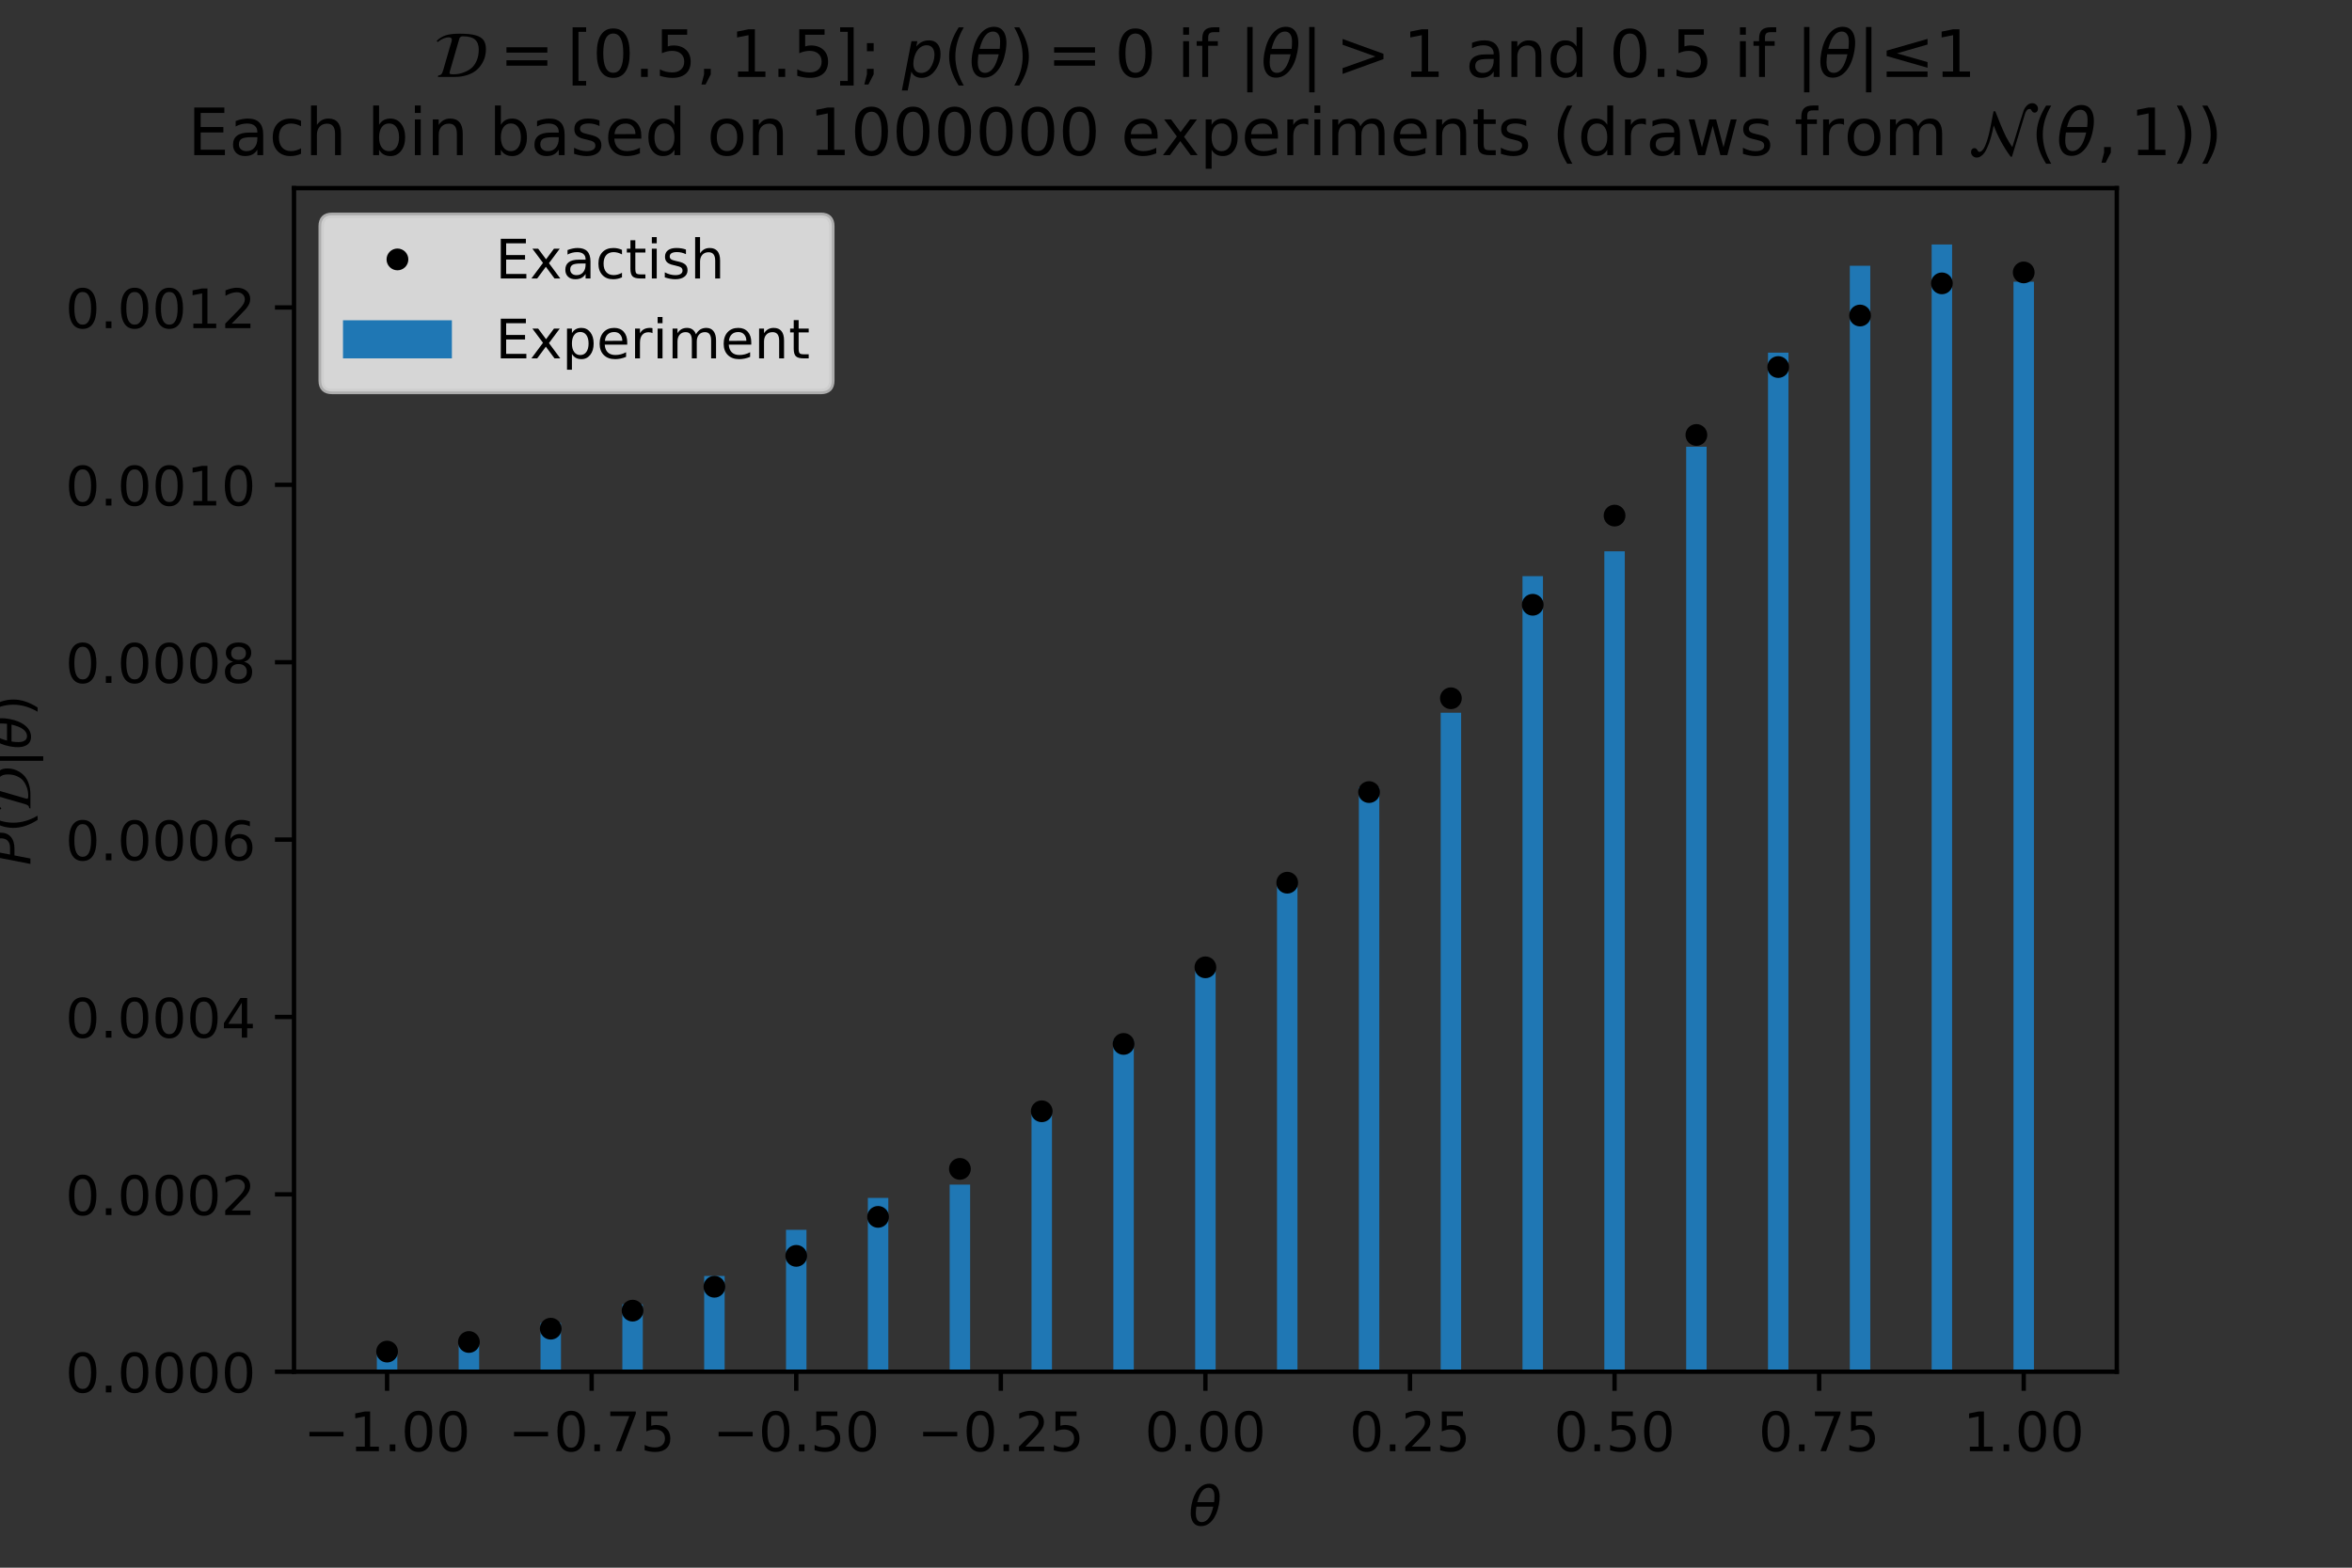 <?xml version="1.0" encoding="utf-8" standalone="no"?>
<!DOCTYPE svg PUBLIC "-//W3C//DTD SVG 1.1//EN"
  "http://www.w3.org/Graphics/SVG/1.1/DTD/svg11.dtd">
<!-- Created with matplotlib (https://matplotlib.org/) -->
<svg height="288pt" version="1.1" viewBox="0 0 432 288" width="432pt" xmlns="http://www.w3.org/2000/svg" xmlns:xlink="http://www.w3.org/1999/xlink">
 <rect x="0" y="0" width="432" height="288" fill="#333333" stroke="none"/>
 <defs>
  <style type="text/css">*{stroke-linecap:butt;stroke-linejoin:round;}</style>
 </defs>
 <g id="figure_1">
  <g id="patch_1">
   <path d="M 0 288 
L 432 288 
L 432 0 
L 0 0 
z
" style="fill:none;"/>
  </g>
  <g id="axes_1">
   <g id="patch_2">
    <path d="M 54 252 
L 388.8 252 
L 388.8 34.56 
L 54 34.56 
z
" style="fill:none;"/>
   </g>
   <g id="patch_3">
    <path clip-path="url(#pa7bd8cbf77)" d="M 69.218 252 
L 72.976 252 
L 72.976 248.741 
L 69.218 248.741 
z
" style="fill:#1f77b4;"/>
   </g>
   <g id="patch_4">
    <path clip-path="url(#pa7bd8cbf77)" d="M 84.248 252 
L 88.006 252 
L 88.006 246.949 
L 84.248 246.949 
z
" style="fill:#1f77b4;"/>
   </g>
   <g id="patch_5">
    <path clip-path="url(#pa7bd8cbf77)" d="M 99.279 252 
L 103.036 252 
L 103.036 243.039 
L 99.279 243.039 
z
" style="fill:#1f77b4;"/>
   </g>
   <g id="patch_6">
    <path clip-path="url(#pa7bd8cbf77)" d="M 114.309 252 
L 118.067 252 
L 118.067 239.617 
L 114.309 239.617 
z
" style="fill:#1f77b4;"/>
   </g>
   <g id="patch_7">
    <path clip-path="url(#pa7bd8cbf77)" d="M 129.339 252 
L 133.097 252 
L 133.097 234.403 
L 129.339 234.403 
z
" style="fill:#1f77b4;"/>
   </g>
   <g id="patch_8">
    <path clip-path="url(#pa7bd8cbf77)" d="M 144.37 252 
L 148.127 252 
L 148.127 225.931 
L 144.37 225.931 
z
" style="fill:#1f77b4;"/>
   </g>
   <g id="patch_9">
    <path clip-path="url(#pa7bd8cbf77)" d="M 159.4 252 
L 163.158 252 
L 163.158 220.065 
L 159.4 220.065 
z
" style="fill:#1f77b4;"/>
   </g>
   <g id="patch_10">
    <path clip-path="url(#pa7bd8cbf77)" d="M 174.43 252 
L 178.188 252 
L 178.188 217.621 
L 174.43 217.621 
z
" style="fill:#1f77b4;"/>
   </g>
   <g id="patch_11">
    <path clip-path="url(#pa7bd8cbf77)" d="M 189.461 252 
L 193.218 252 
L 193.218 204.261 
L 189.461 204.261 
z
" style="fill:#1f77b4;"/>
   </g>
   <g id="patch_12">
    <path clip-path="url(#pa7bd8cbf77)" d="M 204.491 252 
L 208.248 252 
L 208.248 191.064 
L 204.491 191.064 
z
" style="fill:#1f77b4;"/>
   </g>
   <g id="patch_13">
    <path clip-path="url(#pa7bd8cbf77)" d="M 219.521 252 
L 223.279 252 
L 223.279 178.355 
L 219.521 178.355 
z
" style="fill:#1f77b4;"/>
   </g>
   <g id="patch_14">
    <path clip-path="url(#pa7bd8cbf77)" d="M 234.552 252 
L 238.309 252 
L 238.309 162.225 
L 234.552 162.225 
z
" style="fill:#1f77b4;"/>
   </g>
   <g id="patch_15">
    <path clip-path="url(#pa7bd8cbf77)" d="M 249.582 252 
L 253.339 252 
L 253.339 144.628 
L 249.582 144.628 
z
" style="fill:#1f77b4;"/>
   </g>
   <g id="patch_16">
    <path clip-path="url(#pa7bd8cbf77)" d="M 264.612 252 
L 268.37 252 
L 268.37 130.942 
L 264.612 130.942 
z
" style="fill:#1f77b4;"/>
   </g>
   <g id="patch_17">
    <path clip-path="url(#pa7bd8cbf77)" d="M 279.642 252 
L 283.4 252 
L 283.4 105.851 
L 279.642 105.851 
z
" style="fill:#1f77b4;"/>
   </g>
   <g id="patch_18">
    <path clip-path="url(#pa7bd8cbf77)" d="M 294.673 252 
L 298.43 252 
L 298.43 101.289 
L 294.673 101.289 
z
" style="fill:#1f77b4;"/>
   </g>
   <g id="patch_19">
    <path clip-path="url(#pa7bd8cbf77)" d="M 309.703 252 
L 313.461 252 
L 313.461 82.063 
L 309.703 82.063 
z
" style="fill:#1f77b4;"/>
   </g>
   <g id="patch_20">
    <path clip-path="url(#pa7bd8cbf77)" d="M 324.733 252 
L 328.491 252 
L 328.491 64.792 
L 324.733 64.792 
z
" style="fill:#1f77b4;"/>
   </g>
   <g id="patch_21">
    <path clip-path="url(#pa7bd8cbf77)" d="M 339.764 252 
L 343.521 252 
L 343.521 48.825 
L 339.764 48.825 
z
" style="fill:#1f77b4;"/>
   </g>
   <g id="patch_22">
    <path clip-path="url(#pa7bd8cbf77)" d="M 354.794 252 
L 358.552 252 
L 358.552 44.914 
L 354.794 44.914 
z
" style="fill:#1f77b4;"/>
   </g>
   <g id="patch_23">
    <path clip-path="url(#pa7bd8cbf77)" d="M 369.824 252 
L 373.582 252 
L 373.582 51.757 
L 369.824 51.757 
z
" style="fill:#1f77b4;"/>
   </g>
   <g id="matplotlib.axis_1">
    <g id="xtick_1">
     <g id="line2d_1">
      <defs>
       <path d="M 0 0 
L 0 3.5 
" id="m004d5bde12" style="stroke:#000000;stroke-width:0.8;"/>
      </defs>
      <g>
       <use style="stroke:#000000;stroke-width:0.8;" x="71.097" xlink:href="#m004d5bde12" y="252"/>
      </g>
     </g>
     <g id="text_1">
      <!-- −1.00 -->
      <g transform="translate(55.774 266.598)scale(0.1 -0.1)">
       <defs>
        <path d="M 10.594 35.5 
L 73.188 35.5 
L 73.188 27.203 
L 10.594 27.203 
z
" id="DejaVuSans-8722"/>
        <path d="M 12.406 8.297 
L 28.516 8.297 
L 28.516 63.922 
L 10.984 60.406 
L 10.984 69.391 
L 28.422 72.906 
L 38.281 72.906 
L 38.281 8.297 
L 54.391 8.297 
L 54.391 0 
L 12.406 0 
z
" id="DejaVuSans-49"/>
        <path d="M 10.688 12.406 
L 21 12.406 
L 21 0 
L 10.688 0 
z
" id="DejaVuSans-46"/>
        <path d="M 31.781 66.406 
Q 24.172 66.406 20.328 58.906 
Q 16.5 51.422 16.5 36.375 
Q 16.5 21.391 20.328 13.891 
Q 24.172 6.391 31.781 6.391 
Q 39.453 6.391 43.281 13.891 
Q 47.125 21.391 47.125 36.375 
Q 47.125 51.422 43.281 58.906 
Q 39.453 66.406 31.781 66.406 
z
M 31.781 74.219 
Q 44.047 74.219 50.516 64.516 
Q 56.984 54.828 56.984 36.375 
Q 56.984 17.969 50.516 8.266 
Q 44.047 -1.422 31.781 -1.422 
Q 19.531 -1.422 13.062 8.266 
Q 6.594 17.969 6.594 36.375 
Q 6.594 54.828 13.062 64.516 
Q 19.531 74.219 31.781 74.219 
z
" id="DejaVuSans-48"/>
       </defs>
       <use xlink:href="#DejaVuSans-8722"/>
       <use x="83.789" xlink:href="#DejaVuSans-49"/>
       <use x="147.412" xlink:href="#DejaVuSans-46"/>
       <use x="179.199" xlink:href="#DejaVuSans-48"/>
       <use x="242.822" xlink:href="#DejaVuSans-48"/>
      </g>
     </g>
    </g>
    <g id="xtick_2">
     <g id="line2d_2">
      <g>
       <use style="stroke:#000000;stroke-width:0.8;" x="108.673" xlink:href="#m004d5bde12" y="252"/>
      </g>
     </g>
     <g id="text_2">
      <!-- −0.75 -->
      <g transform="translate(93.35 266.598)scale(0.1 -0.1)">
       <defs>
        <path d="M 8.203 72.906 
L 55.078 72.906 
L 55.078 68.703 
L 28.609 0 
L 18.312 0 
L 43.219 64.594 
L 8.203 64.594 
z
" id="DejaVuSans-55"/>
        <path d="M 10.797 72.906 
L 49.516 72.906 
L 49.516 64.594 
L 19.828 64.594 
L 19.828 46.734 
Q 21.969 47.469 24.109 47.828 
Q 26.266 48.188 28.422 48.188 
Q 40.625 48.188 47.75 41.5 
Q 54.891 34.812 54.891 23.391 
Q 54.891 11.625 47.562 5.094 
Q 40.234 -1.422 26.906 -1.422 
Q 22.312 -1.422 17.547 -0.641 
Q 12.797 0.141 7.719 1.703 
L 7.719 11.625 
Q 12.109 9.234 16.797 8.062 
Q 21.484 6.891 26.703 6.891 
Q 35.156 6.891 40.078 11.328 
Q 45.016 15.766 45.016 23.391 
Q 45.016 31 40.078 35.438 
Q 35.156 39.891 26.703 39.891 
Q 22.75 39.891 18.812 39.016 
Q 14.891 38.141 10.797 36.281 
z
" id="DejaVuSans-53"/>
       </defs>
       <use xlink:href="#DejaVuSans-8722"/>
       <use x="83.789" xlink:href="#DejaVuSans-48"/>
       <use x="147.412" xlink:href="#DejaVuSans-46"/>
       <use x="179.199" xlink:href="#DejaVuSans-55"/>
       <use x="242.822" xlink:href="#DejaVuSans-53"/>
      </g>
     </g>
    </g>
    <g id="xtick_3">
     <g id="line2d_3">
      <g>
       <use style="stroke:#000000;stroke-width:0.8;" x="146.248" xlink:href="#m004d5bde12" y="252"/>
      </g>
     </g>
     <g id="text_3">
      <!-- −0.50 -->
      <g transform="translate(130.926 266.598)scale(0.1 -0.1)">
       <use xlink:href="#DejaVuSans-8722"/>
       <use x="83.789" xlink:href="#DejaVuSans-48"/>
       <use x="147.412" xlink:href="#DejaVuSans-46"/>
       <use x="179.199" xlink:href="#DejaVuSans-53"/>
       <use x="242.822" xlink:href="#DejaVuSans-48"/>
      </g>
     </g>
    </g>
    <g id="xtick_4">
     <g id="line2d_4">
      <g>
       <use style="stroke:#000000;stroke-width:0.8;" x="183.824" xlink:href="#m004d5bde12" y="252"/>
      </g>
     </g>
     <g id="text_4">
      <!-- −0.25 -->
      <g transform="translate(168.502 266.598)scale(0.1 -0.1)">
       <defs>
        <path d="M 19.188 8.297 
L 53.609 8.297 
L 53.609 0 
L 7.328 0 
L 7.328 8.297 
Q 12.938 14.109 22.625 23.891 
Q 32.328 33.688 34.812 36.531 
Q 39.547 41.844 41.422 45.531 
Q 43.312 49.219 43.312 52.781 
Q 43.312 58.594 39.234 62.25 
Q 35.156 65.922 28.609 65.922 
Q 23.969 65.922 18.812 64.312 
Q 13.672 62.703 7.812 59.422 
L 7.812 69.391 
Q 13.766 71.781 18.938 73 
Q 24.125 74.219 28.422 74.219 
Q 39.75 74.219 46.484 68.547 
Q 53.219 62.891 53.219 53.422 
Q 53.219 48.922 51.531 44.891 
Q 49.859 40.875 45.406 35.406 
Q 44.188 33.984 37.641 27.219 
Q 31.109 20.453 19.188 8.297 
z
" id="DejaVuSans-50"/>
       </defs>
       <use xlink:href="#DejaVuSans-8722"/>
       <use x="83.789" xlink:href="#DejaVuSans-48"/>
       <use x="147.412" xlink:href="#DejaVuSans-46"/>
       <use x="179.199" xlink:href="#DejaVuSans-50"/>
       <use x="242.822" xlink:href="#DejaVuSans-53"/>
      </g>
     </g>
    </g>
    <g id="xtick_5">
     <g id="line2d_5">
      <g>
       <use style="stroke:#000000;stroke-width:0.8;" x="221.4" xlink:href="#m004d5bde12" y="252"/>
      </g>
     </g>
     <g id="text_5">
      <!-- 0.00 -->
      <g transform="translate(210.267 266.598)scale(0.1 -0.1)">
       <use xlink:href="#DejaVuSans-48"/>
       <use x="63.623" xlink:href="#DejaVuSans-46"/>
       <use x="95.41" xlink:href="#DejaVuSans-48"/>
       <use x="159.033" xlink:href="#DejaVuSans-48"/>
      </g>
     </g>
    </g>
    <g id="xtick_6">
     <g id="line2d_6">
      <g>
       <use style="stroke:#000000;stroke-width:0.8;" x="258.976" xlink:href="#m004d5bde12" y="252"/>
      </g>
     </g>
     <g id="text_6">
      <!-- 0.25 -->
      <g transform="translate(247.843 266.598)scale(0.1 -0.1)">
       <use xlink:href="#DejaVuSans-48"/>
       <use x="63.623" xlink:href="#DejaVuSans-46"/>
       <use x="95.41" xlink:href="#DejaVuSans-50"/>
       <use x="159.033" xlink:href="#DejaVuSans-53"/>
      </g>
     </g>
    </g>
    <g id="xtick_7">
     <g id="line2d_7">
      <g>
       <use style="stroke:#000000;stroke-width:0.8;" x="296.552" xlink:href="#m004d5bde12" y="252"/>
      </g>
     </g>
     <g id="text_7">
      <!-- 0.50 -->
      <g transform="translate(285.419 266.598)scale(0.1 -0.1)">
       <use xlink:href="#DejaVuSans-48"/>
       <use x="63.623" xlink:href="#DejaVuSans-46"/>
       <use x="95.41" xlink:href="#DejaVuSans-53"/>
       <use x="159.033" xlink:href="#DejaVuSans-48"/>
      </g>
     </g>
    </g>
    <g id="xtick_8">
     <g id="line2d_8">
      <g>
       <use style="stroke:#000000;stroke-width:0.8;" x="334.127" xlink:href="#m004d5bde12" y="252"/>
      </g>
     </g>
     <g id="text_8">
      <!-- 0.75 -->
      <g transform="translate(322.994 266.598)scale(0.1 -0.1)">
       <use xlink:href="#DejaVuSans-48"/>
       <use x="63.623" xlink:href="#DejaVuSans-46"/>
       <use x="95.41" xlink:href="#DejaVuSans-55"/>
       <use x="159.033" xlink:href="#DejaVuSans-53"/>
      </g>
     </g>
    </g>
    <g id="xtick_9">
     <g id="line2d_9">
      <g>
       <use style="stroke:#000000;stroke-width:0.8;" x="371.703" xlink:href="#m004d5bde12" y="252"/>
      </g>
     </g>
     <g id="text_9">
      <!-- 1.00 -->
      <g transform="translate(360.57 266.598)scale(0.1 -0.1)">
       <use xlink:href="#DejaVuSans-49"/>
       <use x="63.623" xlink:href="#DejaVuSans-46"/>
       <use x="95.41" xlink:href="#DejaVuSans-48"/>
       <use x="159.033" xlink:href="#DejaVuSans-48"/>
      </g>
     </g>
    </g>
    <g id="text_10">
     <!-- $\theta$ -->
     <g transform="translate(218.3 280.277)scale(0.1 -0.1)">
      <defs>
       <path d="M 45.516 34.672 
L 14.453 34.672 
Q 12.359 20.062 14.5 13.875 
Q 17.188 6.25 24.469 6.25 
Q 31.781 6.25 37.359 13.922 
Q 42.234 20.656 45.516 34.672 
z
M 47.016 42.969 
Q 48.344 56.844 46.625 61.719 
Q 43.953 69.438 36.766 69.438 
Q 29.297 69.438 23.828 61.812 
Q 19.531 55.672 16.156 42.969 
z
M 38.188 76.766 
Q 49.906 76.766 54.594 66.406 
Q 59.281 56.109 55.719 37.844 
Q 52.203 19.625 43.453 9.281 
Q 34.766 -1.125 23.047 -1.125 
Q 11.281 -1.125 6.641 9.281 
Q 2 19.625 5.516 37.844 
Q 9.078 56.109 17.719 66.406 
Q 26.422 76.766 38.188 76.766 
z
" id="DejaVuSans-Oblique-952"/>
      </defs>
      <use transform="translate(0 0.234)" xlink:href="#DejaVuSans-Oblique-952"/>
     </g>
    </g>
   </g>
   <g id="matplotlib.axis_2">
    <g id="ytick_1">
     <g id="line2d_10">
      <defs>
       <path d="M 0 0 
L -3.5 0 
" id="m30466bff76" style="stroke:#000000;stroke-width:0.8;"/>
      </defs>
      <g>
       <use style="stroke:#000000;stroke-width:0.8;" x="54" xlink:href="#m30466bff76" y="252"/>
      </g>
     </g>
     <g id="text_11">
      <!-- 0.0000 -->
      <g transform="translate(12.009 255.799)scale(0.1 -0.1)">
       <use xlink:href="#DejaVuSans-48"/>
       <use x="63.623" xlink:href="#DejaVuSans-46"/>
       <use x="95.41" xlink:href="#DejaVuSans-48"/>
       <use x="159.033" xlink:href="#DejaVuSans-48"/>
       <use x="222.656" xlink:href="#DejaVuSans-48"/>
       <use x="286.279" xlink:href="#DejaVuSans-48"/>
      </g>
     </g>
    </g>
    <g id="ytick_2">
     <g id="line2d_11">
      <g>
       <use style="stroke:#000000;stroke-width:0.8;" x="54" xlink:href="#m30466bff76" y="219.414"/>
      </g>
     </g>
     <g id="text_12">
      <!-- 0.0002 -->
      <g transform="translate(12.009 223.213)scale(0.1 -0.1)">
       <use xlink:href="#DejaVuSans-48"/>
       <use x="63.623" xlink:href="#DejaVuSans-46"/>
       <use x="95.41" xlink:href="#DejaVuSans-48"/>
       <use x="159.033" xlink:href="#DejaVuSans-48"/>
       <use x="222.656" xlink:href="#DejaVuSans-48"/>
       <use x="286.279" xlink:href="#DejaVuSans-50"/>
      </g>
     </g>
    </g>
    <g id="ytick_3">
     <g id="line2d_12">
      <g>
       <use style="stroke:#000000;stroke-width:0.8;" x="54" xlink:href="#m30466bff76" y="186.827"/>
      </g>
     </g>
     <g id="text_13">
      <!-- 0.0004 -->
      <g transform="translate(12.009 190.627)scale(0.1 -0.1)">
       <defs>
        <path d="M 37.797 64.312 
L 12.891 25.391 
L 37.797 25.391 
z
M 35.203 72.906 
L 47.609 72.906 
L 47.609 25.391 
L 58.016 25.391 
L 58.016 17.188 
L 47.609 17.188 
L 47.609 0 
L 37.797 0 
L 37.797 17.188 
L 4.891 17.188 
L 4.891 26.703 
z
" id="DejaVuSans-52"/>
       </defs>
       <use xlink:href="#DejaVuSans-48"/>
       <use x="63.623" xlink:href="#DejaVuSans-46"/>
       <use x="95.41" xlink:href="#DejaVuSans-48"/>
       <use x="159.033" xlink:href="#DejaVuSans-48"/>
       <use x="222.656" xlink:href="#DejaVuSans-48"/>
       <use x="286.279" xlink:href="#DejaVuSans-52"/>
      </g>
     </g>
    </g>
    <g id="ytick_4">
     <g id="line2d_13">
      <g>
       <use style="stroke:#000000;stroke-width:0.8;" x="54" xlink:href="#m30466bff76" y="154.241"/>
      </g>
     </g>
     <g id="text_14">
      <!-- 0.0006 -->
      <g transform="translate(12.009 158.04)scale(0.1 -0.1)">
       <defs>
        <path d="M 33.016 40.375 
Q 26.375 40.375 22.484 35.828 
Q 18.609 31.297 18.609 23.391 
Q 18.609 15.531 22.484 10.953 
Q 26.375 6.391 33.016 6.391 
Q 39.656 6.391 43.531 10.953 
Q 47.406 15.531 47.406 23.391 
Q 47.406 31.297 43.531 35.828 
Q 39.656 40.375 33.016 40.375 
z
M 52.594 71.297 
L 52.594 62.312 
Q 48.875 64.062 45.094 64.984 
Q 41.312 65.922 37.594 65.922 
Q 27.828 65.922 22.672 59.328 
Q 17.531 52.734 16.797 39.406 
Q 19.672 43.656 24.016 45.922 
Q 28.375 48.188 33.594 48.188 
Q 44.578 48.188 50.953 41.516 
Q 57.328 34.859 57.328 23.391 
Q 57.328 12.156 50.688 5.359 
Q 44.047 -1.422 33.016 -1.422 
Q 20.359 -1.422 13.672 8.266 
Q 6.984 17.969 6.984 36.375 
Q 6.984 53.656 15.188 63.938 
Q 23.391 74.219 37.203 74.219 
Q 40.922 74.219 44.703 73.484 
Q 48.484 72.75 52.594 71.297 
z
" id="DejaVuSans-54"/>
       </defs>
       <use xlink:href="#DejaVuSans-48"/>
       <use x="63.623" xlink:href="#DejaVuSans-46"/>
       <use x="95.41" xlink:href="#DejaVuSans-48"/>
       <use x="159.033" xlink:href="#DejaVuSans-48"/>
       <use x="222.656" xlink:href="#DejaVuSans-48"/>
       <use x="286.279" xlink:href="#DejaVuSans-54"/>
      </g>
     </g>
    </g>
    <g id="ytick_5">
     <g id="line2d_14">
      <g>
       <use style="stroke:#000000;stroke-width:0.8;" x="54" xlink:href="#m30466bff76" y="121.655"/>
      </g>
     </g>
     <g id="text_15">
      <!-- 0.0008 -->
      <g transform="translate(12.009 125.454)scale(0.1 -0.1)">
       <defs>
        <path d="M 31.781 34.625 
Q 24.75 34.625 20.719 30.859 
Q 16.703 27.094 16.703 20.516 
Q 16.703 13.922 20.719 10.156 
Q 24.75 6.391 31.781 6.391 
Q 38.812 6.391 42.859 10.172 
Q 46.922 13.969 46.922 20.516 
Q 46.922 27.094 42.891 30.859 
Q 38.875 34.625 31.781 34.625 
z
M 21.922 38.812 
Q 15.578 40.375 12.031 44.719 
Q 8.5 49.078 8.5 55.328 
Q 8.5 64.062 14.719 69.141 
Q 20.953 74.219 31.781 74.219 
Q 42.672 74.219 48.875 69.141 
Q 55.078 64.062 55.078 55.328 
Q 55.078 49.078 51.531 44.719 
Q 48 40.375 41.703 38.812 
Q 48.828 37.156 52.797 32.312 
Q 56.781 27.484 56.781 20.516 
Q 56.781 9.906 50.312 4.234 
Q 43.844 -1.422 31.781 -1.422 
Q 19.734 -1.422 13.25 4.234 
Q 6.781 9.906 6.781 20.516 
Q 6.781 27.484 10.781 32.312 
Q 14.797 37.156 21.922 38.812 
z
M 18.312 54.391 
Q 18.312 48.734 21.844 45.562 
Q 25.391 42.391 31.781 42.391 
Q 38.141 42.391 41.719 45.562 
Q 45.312 48.734 45.312 54.391 
Q 45.312 60.062 41.719 63.234 
Q 38.141 66.406 31.781 66.406 
Q 25.391 66.406 21.844 63.234 
Q 18.312 60.062 18.312 54.391 
z
" id="DejaVuSans-56"/>
       </defs>
       <use xlink:href="#DejaVuSans-48"/>
       <use x="63.623" xlink:href="#DejaVuSans-46"/>
       <use x="95.41" xlink:href="#DejaVuSans-48"/>
       <use x="159.033" xlink:href="#DejaVuSans-48"/>
       <use x="222.656" xlink:href="#DejaVuSans-48"/>
       <use x="286.279" xlink:href="#DejaVuSans-56"/>
      </g>
     </g>
    </g>
    <g id="ytick_6">
     <g id="line2d_15">
      <g>
       <use style="stroke:#000000;stroke-width:0.8;" x="54" xlink:href="#m30466bff76" y="89.069"/>
      </g>
     </g>
     <g id="text_16">
      <!-- 0.0010 -->
      <g transform="translate(12.009 92.868)scale(0.1 -0.1)">
       <use xlink:href="#DejaVuSans-48"/>
       <use x="63.623" xlink:href="#DejaVuSans-46"/>
       <use x="95.41" xlink:href="#DejaVuSans-48"/>
       <use x="159.033" xlink:href="#DejaVuSans-48"/>
       <use x="222.656" xlink:href="#DejaVuSans-49"/>
       <use x="286.279" xlink:href="#DejaVuSans-48"/>
      </g>
     </g>
    </g>
    <g id="ytick_7">
     <g id="line2d_16">
      <g>
       <use style="stroke:#000000;stroke-width:0.8;" x="54" xlink:href="#m30466bff76" y="56.482"/>
      </g>
     </g>
     <g id="text_17">
      <!-- 0.0012 -->
      <g transform="translate(12.009 60.282)scale(0.1 -0.1)">
       <use xlink:href="#DejaVuSans-48"/>
       <use x="63.623" xlink:href="#DejaVuSans-46"/>
       <use x="95.41" xlink:href="#DejaVuSans-48"/>
       <use x="159.033" xlink:href="#DejaVuSans-48"/>
       <use x="222.656" xlink:href="#DejaVuSans-49"/>
       <use x="286.279" xlink:href="#DejaVuSans-50"/>
      </g>
     </g>
    </g>
    <g id="text_18">
     <!-- $P(\mathcal{D}|\theta)$ -->
     <g transform="translate(5.609 158.98)rotate(-90)scale(0.1 -0.1)">
      <defs>
       <path d="M 16.891 72.906 
L 39.703 72.906 
Q 49.656 72.906 54.875 68.266 
Q 60.109 63.625 60.109 54.688 
Q 60.109 42.672 52.391 35.984 
Q 44.672 29.297 30.719 29.297 
L 18.312 29.297 
L 12.594 0 
L 2.688 0 
z
M 25.203 64.797 
L 19.922 37.406 
L 32.328 37.406 
Q 40.719 37.406 45.203 41.703 
Q 49.703 46 49.703 54 
Q 49.703 59.125 46.656 61.953 
Q 43.609 64.797 38.094 64.797 
z
" id="DejaVuSans-Oblique-80"/>
       <path d="M 31 75.875 
Q 24.469 64.656 21.281 53.656 
Q 18.109 42.672 18.109 31.391 
Q 18.109 20.125 21.312 9.062 
Q 24.516 -2 31 -13.188 
L 23.188 -13.188 
Q 15.875 -1.703 12.234 9.375 
Q 8.594 20.453 8.594 31.391 
Q 8.594 42.281 12.203 53.312 
Q 15.828 64.359 23.188 75.875 
z
" id="DejaVuSans-40"/>
       <path d="M 4.906 53.406 
L 3.406 55.297 
Q 9.703 61.297 17.594 63.797 
Q 25.297 66.203 38.906 66.203 
Q 54.297 66.203 62.938 63.75 
Q 71.594 61.297 75.188 56.188 
Q 78.797 51.094 78.797 42.203 
Q 78.797 36.703 77.344 31.141 
Q 75.906 25.594 72.406 19.891 
Q 68.906 14.203 63.594 9.844 
Q 58.297 5.5 49.844 2.75 
Q 41.406 0 30.906 0 
L 5.203 0 
L 5.906 2.406 
Q 9 2.406 10.594 4.297 
Q 12.203 6.203 13.594 11.094 
L 23.297 44.797 
Q 23.703 46.203 24.703 49.297 
Q 25.703 52.406 26.141 54.156 
Q 26.594 55.906 26.594 56.906 
Q 26.594 60.594 22.094 60.594 
Q 13.703 60.594 4.906 53.406 
z
M 38.094 58.594 
L 23.594 8.703 
Q 23.094 7.094 23.094 6.094 
Q 23.094 4.797 24.5 4.391 
Q 25.906 4 29 4 
Q 32.703 4 36.797 4.641 
Q 40.906 5.297 46.703 7.641 
Q 52.5 10 56.953 13.844 
Q 61.406 17.703 64.594 24.953 
Q 67.797 32.203 67.797 41.797 
Q 67.797 52 62.141 57.094 
Q 56.5 62.203 43.094 62.203 
Q 41.297 62.203 39.891 61.141 
Q 38.5 60.094 38.094 58.594 
z
" id="STIXNonUnicode-Italic-57904"/>
       <path d="M 21 76.422 
L 21 -23.578 
L 12.703 -23.578 
L 12.703 76.422 
z
" id="DejaVuSans-124"/>
       <path d="M 8.016 75.875 
L 15.828 75.875 
Q 23.141 64.359 26.781 53.312 
Q 30.422 42.281 30.422 31.391 
Q 30.422 20.453 26.781 9.375 
Q 23.141 -1.703 15.828 -13.188 
L 8.016 -13.188 
Q 14.5 -2 17.703 9.062 
Q 20.906 20.125 20.906 31.391 
Q 20.906 42.672 17.703 53.656 
Q 14.5 64.656 8.016 75.875 
z
" id="DejaVuSans-41"/>
      </defs>
      <use transform="translate(0 0.234)" xlink:href="#DejaVuSans-Oblique-80"/>
      <use transform="translate(60.303 0.234)" xlink:href="#DejaVuSans-40"/>
      <use transform="translate(99.316 0.234)" xlink:href="#STIXNonUnicode-Italic-57904"/>
      <use transform="translate(179.416 0.234)" xlink:href="#DejaVuSans-124"/>
      <use transform="translate(213.108 0.234)" xlink:href="#DejaVuSans-Oblique-952"/>
      <use transform="translate(274.289 0.234)" xlink:href="#DejaVuSans-41"/>
     </g>
    </g>
   </g>
   <g id="line2d_17">
    <defs>
     <path d="M 0 1.5 
C 0.398 1.5 0.779 1.342 1.061 1.061 
C 1.342 0.779 1.5 0.398 1.5 0 
C 1.5 -0.398 1.342 -0.779 1.061 -1.061 
C 0.779 -1.342 0.398 -1.5 0 -1.5 
C -0.398 -1.5 -0.779 -1.342 -1.061 -1.061 
C -1.342 -0.779 -1.5 -0.398 -1.5 0 
C -1.5 0.398 -1.342 0.779 -1.061 1.061 
C -0.779 1.342 -0.398 1.5 0 1.5 
z
" id="m902faec89e" style="stroke:#000000;"/>
    </defs>
    <g clip-path="url(#pa7bd8cbf77)">
     <use style="stroke:#000000;" x="71.097" xlink:href="#m902faec89e" y="248.301"/>
     <use style="stroke:#000000;" x="86.127" xlink:href="#m902faec89e" y="246.537"/>
     <use style="stroke:#000000;" x="101.158" xlink:href="#m902faec89e" y="244.091"/>
     <use style="stroke:#000000;" x="116.188" xlink:href="#m902faec89e" y="240.776"/>
     <use style="stroke:#000000;" x="131.218" xlink:href="#m902faec89e" y="236.388"/>
     <use style="stroke:#000000;" x="146.248" xlink:href="#m902faec89e" y="230.714"/>
     <use style="stroke:#000000;" x="161.279" xlink:href="#m902faec89e" y="223.553"/>
     <use style="stroke:#000000;" x="176.309" xlink:href="#m902faec89e" y="214.736"/>
     <use style="stroke:#000000;" x="191.339" xlink:href="#m902faec89e" y="204.152"/>
     <use style="stroke:#000000;" x="206.37" xlink:href="#m902faec89e" y="191.778"/>
     <use style="stroke:#000000;" x="221.4" xlink:href="#m902faec89e" y="177.706"/>
     <use style="stroke:#000000;" x="236.43" xlink:href="#m902faec89e" y="162.159"/>
     <use style="stroke:#000000;" x="251.461" xlink:href="#m902faec89e" y="145.512"/>
     <use style="stroke:#000000;" x="266.491" xlink:href="#m902faec89e" y="128.278"/>
     <use style="stroke:#000000;" x="281.521" xlink:href="#m902faec89e" y="111.102"/>
     <use style="stroke:#000000;" x="296.552" xlink:href="#m902faec89e" y="94.719"/>
     <use style="stroke:#000000;" x="311.582" xlink:href="#m902faec89e" y="79.907"/>
     <use style="stroke:#000000;" x="326.612" xlink:href="#m902faec89e" y="67.429"/>
     <use style="stroke:#000000;" x="341.642" xlink:href="#m902faec89e" y="57.965"/>
     <use style="stroke:#000000;" x="356.673" xlink:href="#m902faec89e" y="52.056"/>
     <use style="stroke:#000000;" x="371.703" xlink:href="#m902faec89e" y="50.047"/>
    </g>
   </g>
   <g id="patch_24">
    <path d="M 54 252 
L 54 34.56 
" style="fill:none;stroke:#000000;stroke-linecap:square;stroke-linejoin:miter;stroke-width:0.8;"/>
   </g>
   <g id="patch_25">
    <path d="M 388.8 252 
L 388.8 34.56 
" style="fill:none;stroke:#000000;stroke-linecap:square;stroke-linejoin:miter;stroke-width:0.8;"/>
   </g>
   <g id="patch_26">
    <path d="M 54 252 
L 388.8 252 
" style="fill:none;stroke:#000000;stroke-linecap:square;stroke-linejoin:miter;stroke-width:0.8;"/>
   </g>
   <g id="patch_27">
    <path d="M 54 34.56 
L 388.8 34.56 
" style="fill:none;stroke:#000000;stroke-linecap:square;stroke-linejoin:miter;stroke-width:0.8;"/>
   </g>
   <g id="text_19">
    <!-- $\mathcal{D}=[0.5,1.5]$; $p(\theta)=0$ if $|\theta|&gt;1$ and 0.5 if $|\theta| ≤ 1$ -->
    <g transform="translate(79.8 14.16)scale(0.12 -0.12)">
     <defs>
      <path d="M 10.594 45.406 
L 73.188 45.406 
L 73.188 37.203 
L 10.594 37.203 
z
M 10.594 25.484 
L 73.188 25.484 
L 73.188 17.188 
L 10.594 17.188 
z
" id="DejaVuSans-61"/>
      <path d="M 8.594 75.984 
L 29.297 75.984 
L 29.297 69 
L 17.578 69 
L 17.578 -6.203 
L 29.297 -6.203 
L 29.297 -13.188 
L 8.594 -13.188 
z
" id="DejaVuSans-91"/>
      <path d="M 11.719 12.406 
L 22.016 12.406 
L 22.016 4 
L 14.016 -11.625 
L 7.719 -11.625 
L 11.719 4 
z
" id="DejaVuSans-44"/>
      <path d="M 30.422 75.984 
L 30.422 -13.188 
L 9.719 -13.188 
L 9.719 -6.203 
L 21.391 -6.203 
L 21.391 69 
L 9.719 69 
L 9.719 75.984 
z
" id="DejaVuSans-93"/>
      <path d="M 11.719 51.703 
L 22.016 51.703 
L 22.016 39.312 
L 11.719 39.312 
z
M 11.719 12.406 
L 22.016 12.406 
L 22.016 4 
L 14.016 -11.625 
L 7.719 -11.625 
L 11.719 4 
z
" id="DejaVuSans-59"/>
      <path id="DejaVuSans-32"/>
      <path d="M 49.609 33.688 
Q 49.609 40.875 46.484 44.672 
Q 43.359 48.484 37.5 48.484 
Q 33.5 48.484 29.859 46.438 
Q 26.219 44.391 23.391 40.484 
Q 20.609 36.625 18.938 31.156 
Q 17.281 25.688 17.281 20.312 
Q 17.281 13.484 20.406 9.797 
Q 23.531 6.109 29.297 6.109 
Q 33.547 6.109 37.188 8.109 
Q 40.828 10.109 43.406 13.922 
Q 46.188 17.922 47.891 23.344 
Q 49.609 28.766 49.609 33.688 
z
M 21.781 46.391 
Q 25.391 51.125 30.297 53.562 
Q 35.203 56 41.219 56 
Q 49.609 56 54.25 50.5 
Q 58.891 45.016 58.891 35.109 
Q 58.891 27 56 19.656 
Q 53.125 12.312 47.703 6.5 
Q 44.094 2.641 39.547 0.609 
Q 35.016 -1.422 29.984 -1.422 
Q 24.172 -1.422 20.219 1 
Q 16.266 3.422 14.312 8.203 
L 8.688 -20.797 
L -0.297 -20.797 
L 14.406 54.688 
L 23.391 54.688 
z
" id="DejaVuSans-Oblique-112"/>
      <path d="M 9.422 54.688 
L 18.406 54.688 
L 18.406 0 
L 9.422 0 
z
M 9.422 75.984 
L 18.406 75.984 
L 18.406 64.594 
L 9.422 64.594 
z
" id="DejaVuSans-105"/>
      <path d="M 37.109 75.984 
L 37.109 68.5 
L 28.516 68.5 
Q 23.688 68.5 21.797 66.547 
Q 19.922 64.594 19.922 59.516 
L 19.922 54.688 
L 34.719 54.688 
L 34.719 47.703 
L 19.922 47.703 
L 19.922 0 
L 10.891 0 
L 10.891 47.703 
L 2.297 47.703 
L 2.297 54.688 
L 10.891 54.688 
L 10.891 58.5 
Q 10.891 67.625 15.141 71.797 
Q 19.391 75.984 28.609 75.984 
z
" id="DejaVuSans-102"/>
      <path d="M 10.594 49.219 
L 10.594 58.109 
L 73.188 35.406 
L 73.188 27.297 
L 10.594 4.594 
L 10.594 13.484 
L 60.891 31.297 
z
" id="DejaVuSans-62"/>
      <path d="M 34.281 27.484 
Q 23.391 27.484 19.188 25 
Q 14.984 22.516 14.984 16.5 
Q 14.984 11.719 18.141 8.906 
Q 21.297 6.109 26.703 6.109 
Q 34.188 6.109 38.703 11.406 
Q 43.219 16.703 43.219 25.484 
L 43.219 27.484 
z
M 52.203 31.203 
L 52.203 0 
L 43.219 0 
L 43.219 8.297 
Q 40.141 3.328 35.547 0.953 
Q 30.953 -1.422 24.312 -1.422 
Q 15.922 -1.422 10.953 3.297 
Q 6 8.016 6 15.922 
Q 6 25.141 12.172 29.828 
Q 18.359 34.516 30.609 34.516 
L 43.219 34.516 
L 43.219 35.406 
Q 43.219 41.609 39.141 45 
Q 35.062 48.391 27.688 48.391 
Q 23 48.391 18.547 47.266 
Q 14.109 46.141 10.016 43.891 
L 10.016 52.203 
Q 14.938 54.109 19.578 55.047 
Q 24.219 56 28.609 56 
Q 40.484 56 46.344 49.844 
Q 52.203 43.703 52.203 31.203 
z
" id="DejaVuSans-97"/>
      <path d="M 54.891 33.016 
L 54.891 0 
L 45.906 0 
L 45.906 32.719 
Q 45.906 40.484 42.875 44.328 
Q 39.844 48.188 33.797 48.188 
Q 26.516 48.188 22.312 43.547 
Q 18.109 38.922 18.109 30.906 
L 18.109 0 
L 9.078 0 
L 9.078 54.688 
L 18.109 54.688 
L 18.109 46.188 
Q 21.344 51.125 25.703 53.562 
Q 30.078 56 35.797 56 
Q 45.219 56 50.047 50.172 
Q 54.891 44.344 54.891 33.016 
z
" id="DejaVuSans-110"/>
      <path d="M 45.406 46.391 
L 45.406 75.984 
L 54.391 75.984 
L 54.391 0 
L 45.406 0 
L 45.406 8.203 
Q 42.578 3.328 38.25 0.953 
Q 33.938 -1.422 27.875 -1.422 
Q 17.969 -1.422 11.734 6.484 
Q 5.516 14.406 5.516 27.297 
Q 5.516 40.188 11.734 48.094 
Q 17.969 56 27.875 56 
Q 33.938 56 38.25 53.625 
Q 42.578 51.266 45.406 46.391 
z
M 14.797 27.297 
Q 14.797 17.391 18.875 11.75 
Q 22.953 6.109 30.078 6.109 
Q 37.203 6.109 41.297 11.75 
Q 45.406 17.391 45.406 27.297 
Q 45.406 37.203 41.297 42.844 
Q 37.203 48.484 30.078 48.484 
Q 22.953 48.484 18.875 42.844 
Q 14.797 37.203 14.797 27.297 
z
" id="DejaVuSans-100"/>
      <path d="M 73.188 49.609 
L 26.312 36.078 
L 73.188 22.703 
L 73.188 14.016 
L 10.594 31.984 
L 10.594 40.281 
L 73.188 58.203 
z
M 10.594 8.297 
L 73.188 8.297 
L 73.188 0 
L 10.594 0 
z
" id="DejaVuSans-8804"/>
     </defs>
     <use transform="translate(0 0.234)" xlink:href="#STIXNonUnicode-Italic-57904"/>
     <use transform="translate(99.582 0.234)" xlink:href="#DejaVuSans-61"/>
     <use transform="translate(202.854 0.234)" xlink:href="#DejaVuSans-91"/>
     <use transform="translate(241.868 0.234)" xlink:href="#DejaVuSans-48"/>
     <use transform="translate(305.491 0.234)" xlink:href="#DejaVuSans-46"/>
     <use transform="translate(337.278 0.234)" xlink:href="#DejaVuSans-53"/>
     <use transform="translate(400.901 0.234)" xlink:href="#DejaVuSans-44"/>
     <use transform="translate(452.17 0.234)" xlink:href="#DejaVuSans-49"/>
     <use transform="translate(515.793 0.234)" xlink:href="#DejaVuSans-46"/>
     <use transform="translate(547.58 0.234)" xlink:href="#DejaVuSans-53"/>
     <use transform="translate(611.204 0.234)" xlink:href="#DejaVuSans-93"/>
     <use transform="translate(650.217 0.234)" xlink:href="#DejaVuSans-59"/>
     <use transform="translate(683.909 0.234)" xlink:href="#DejaVuSans-32"/>
     <use transform="translate(715.696 0.234)" xlink:href="#DejaVuSans-Oblique-112"/>
     <use transform="translate(779.172 0.234)" xlink:href="#DejaVuSans-40"/>
     <use transform="translate(818.186 0.234)" xlink:href="#DejaVuSans-Oblique-952"/>
     <use transform="translate(879.368 0.234)" xlink:href="#DejaVuSans-41"/>
     <use transform="translate(937.864 0.234)" xlink:href="#DejaVuSans-61"/>
     <use transform="translate(1041.135 0.234)" xlink:href="#DejaVuSans-48"/>
     <use transform="translate(1104.758 0.234)" xlink:href="#DejaVuSans-32"/>
     <use transform="translate(1136.545 0.234)" xlink:href="#DejaVuSans-105"/>
     <use transform="translate(1164.329 0.234)" xlink:href="#DejaVuSans-102"/>
     <use transform="translate(1199.534 0.234)" xlink:href="#DejaVuSans-32"/>
     <use transform="translate(1231.321 0.234)" xlink:href="#DejaVuSans-124"/>
     <use transform="translate(1265.012 0.234)" xlink:href="#DejaVuSans-Oblique-952"/>
     <use transform="translate(1326.194 0.234)" xlink:href="#DejaVuSans-124"/>
     <use transform="translate(1379.368 0.234)" xlink:href="#DejaVuSans-62"/>
     <use transform="translate(1482.639 0.234)" xlink:href="#DejaVuSans-49"/>
     <use transform="translate(1546.262 0.234)" xlink:href="#DejaVuSans-32"/>
     <use transform="translate(1578.049 0.234)" xlink:href="#DejaVuSans-97"/>
     <use transform="translate(1639.329 0.234)" xlink:href="#DejaVuSans-110"/>
     <use transform="translate(1702.707 0.234)" xlink:href="#DejaVuSans-100"/>
     <use transform="translate(1766.184 0.234)" xlink:href="#DejaVuSans-32"/>
     <use transform="translate(1797.971 0.234)" xlink:href="#DejaVuSans-48"/>
     <use transform="translate(1861.594 0.234)" xlink:href="#DejaVuSans-46"/>
     <use transform="translate(1893.381 0.234)" xlink:href="#DejaVuSans-53"/>
     <use transform="translate(1957.004 0.234)" xlink:href="#DejaVuSans-32"/>
     <use transform="translate(1988.791 0.234)" xlink:href="#DejaVuSans-105"/>
     <use transform="translate(2016.575 0.234)" xlink:href="#DejaVuSans-102"/>
     <use transform="translate(2051.78 0.234)" xlink:href="#DejaVuSans-32"/>
     <use transform="translate(2083.567 0.234)" xlink:href="#DejaVuSans-124"/>
     <use transform="translate(2117.258 0.234)" xlink:href="#DejaVuSans-Oblique-952"/>
     <use transform="translate(2178.44 0.234)" xlink:href="#DejaVuSans-124"/>
     <use transform="translate(2212.131 0.234)" xlink:href="#DejaVuSans-8804"/>
     <use transform="translate(2295.92 0.234)" xlink:href="#DejaVuSans-49"/>
    </g>
    <!-- Each bin based on 1000000 experiments (draws from $\mathcal{N}(\theta,1)$) -->
    <g transform="translate(34.5 28.56)scale(0.12 -0.12)">
     <defs>
      <path d="M 9.812 72.906 
L 55.906 72.906 
L 55.906 64.594 
L 19.672 64.594 
L 19.672 43.016 
L 54.391 43.016 
L 54.391 34.719 
L 19.672 34.719 
L 19.672 8.297 
L 56.781 8.297 
L 56.781 0 
L 9.812 0 
z
" id="DejaVuSans-69"/>
      <path d="M 48.781 52.594 
L 48.781 44.188 
Q 44.969 46.297 41.141 47.344 
Q 37.312 48.391 33.406 48.391 
Q 24.656 48.391 19.812 42.844 
Q 14.984 37.312 14.984 27.297 
Q 14.984 17.281 19.812 11.734 
Q 24.656 6.203 33.406 6.203 
Q 37.312 6.203 41.141 7.25 
Q 44.969 8.297 48.781 10.406 
L 48.781 2.094 
Q 45.016 0.344 40.984 -0.531 
Q 36.969 -1.422 32.422 -1.422 
Q 20.062 -1.422 12.781 6.344 
Q 5.516 14.109 5.516 27.297 
Q 5.516 40.672 12.859 48.328 
Q 20.219 56 33.016 56 
Q 37.156 56 41.109 55.141 
Q 45.062 54.297 48.781 52.594 
z
" id="DejaVuSans-99"/>
      <path d="M 54.891 33.016 
L 54.891 0 
L 45.906 0 
L 45.906 32.719 
Q 45.906 40.484 42.875 44.328 
Q 39.844 48.188 33.797 48.188 
Q 26.516 48.188 22.312 43.547 
Q 18.109 38.922 18.109 30.906 
L 18.109 0 
L 9.078 0 
L 9.078 75.984 
L 18.109 75.984 
L 18.109 46.188 
Q 21.344 51.125 25.703 53.562 
Q 30.078 56 35.797 56 
Q 45.219 56 50.047 50.172 
Q 54.891 44.344 54.891 33.016 
z
" id="DejaVuSans-104"/>
      <path d="M 48.688 27.297 
Q 48.688 37.203 44.609 42.844 
Q 40.531 48.484 33.406 48.484 
Q 26.266 48.484 22.188 42.844 
Q 18.109 37.203 18.109 27.297 
Q 18.109 17.391 22.188 11.75 
Q 26.266 6.109 33.406 6.109 
Q 40.531 6.109 44.609 11.75 
Q 48.688 17.391 48.688 27.297 
z
M 18.109 46.391 
Q 20.953 51.266 25.266 53.625 
Q 29.594 56 35.594 56 
Q 45.562 56 51.781 48.094 
Q 58.016 40.188 58.016 27.297 
Q 58.016 14.406 51.781 6.484 
Q 45.562 -1.422 35.594 -1.422 
Q 29.594 -1.422 25.266 0.953 
Q 20.953 3.328 18.109 8.203 
L 18.109 0 
L 9.078 0 
L 9.078 75.984 
L 18.109 75.984 
z
" id="DejaVuSans-98"/>
      <path d="M 44.281 53.078 
L 44.281 44.578 
Q 40.484 46.531 36.375 47.5 
Q 32.281 48.484 27.875 48.484 
Q 21.188 48.484 17.844 46.438 
Q 14.5 44.391 14.5 40.281 
Q 14.5 37.156 16.891 35.375 
Q 19.281 33.594 26.516 31.984 
L 29.594 31.297 
Q 39.156 29.25 43.188 25.516 
Q 47.219 21.781 47.219 15.094 
Q 47.219 7.469 41.188 3.016 
Q 35.156 -1.422 24.609 -1.422 
Q 20.219 -1.422 15.453 -0.562 
Q 10.688 0.297 5.422 2 
L 5.422 11.281 
Q 10.406 8.688 15.234 7.391 
Q 20.062 6.109 24.812 6.109 
Q 31.156 6.109 34.562 8.281 
Q 37.984 10.453 37.984 14.406 
Q 37.984 18.062 35.516 20.016 
Q 33.062 21.969 24.703 23.781 
L 21.578 24.516 
Q 13.234 26.266 9.516 29.906 
Q 5.812 33.547 5.812 39.891 
Q 5.812 47.609 11.281 51.797 
Q 16.75 56 26.812 56 
Q 31.781 56 36.172 55.266 
Q 40.578 54.547 44.281 53.078 
z
" id="DejaVuSans-115"/>
      <path d="M 56.203 29.594 
L 56.203 25.203 
L 14.891 25.203 
Q 15.484 15.922 20.484 11.062 
Q 25.484 6.203 34.422 6.203 
Q 39.594 6.203 44.453 7.469 
Q 49.312 8.734 54.109 11.281 
L 54.109 2.781 
Q 49.266 0.734 44.188 -0.344 
Q 39.109 -1.422 33.891 -1.422 
Q 20.797 -1.422 13.156 6.188 
Q 5.516 13.812 5.516 26.812 
Q 5.516 40.234 12.766 48.109 
Q 20.016 56 32.328 56 
Q 43.359 56 49.781 48.891 
Q 56.203 41.797 56.203 29.594 
z
M 47.219 32.234 
Q 47.125 39.594 43.094 43.984 
Q 39.062 48.391 32.422 48.391 
Q 24.906 48.391 20.391 44.141 
Q 15.875 39.891 15.188 32.172 
z
" id="DejaVuSans-101"/>
      <path d="M 30.609 48.391 
Q 23.391 48.391 19.188 42.75 
Q 14.984 37.109 14.984 27.297 
Q 14.984 17.484 19.156 11.844 
Q 23.344 6.203 30.609 6.203 
Q 37.797 6.203 41.984 11.859 
Q 46.188 17.531 46.188 27.297 
Q 46.188 37.016 41.984 42.703 
Q 37.797 48.391 30.609 48.391 
z
M 30.609 56 
Q 42.328 56 49.016 48.375 
Q 55.719 40.766 55.719 27.297 
Q 55.719 13.875 49.016 6.219 
Q 42.328 -1.422 30.609 -1.422 
Q 18.844 -1.422 12.172 6.219 
Q 5.516 13.875 5.516 27.297 
Q 5.516 40.766 12.172 48.375 
Q 18.844 56 30.609 56 
z
" id="DejaVuSans-111"/>
      <path d="M 54.891 54.688 
L 35.109 28.078 
L 55.906 0 
L 45.312 0 
L 29.391 21.484 
L 13.484 0 
L 2.875 0 
L 24.125 28.609 
L 4.688 54.688 
L 15.281 54.688 
L 29.781 35.203 
L 44.281 54.688 
z
" id="DejaVuSans-120"/>
      <path d="M 18.109 8.203 
L 18.109 -20.797 
L 9.078 -20.797 
L 9.078 54.688 
L 18.109 54.688 
L 18.109 46.391 
Q 20.953 51.266 25.266 53.625 
Q 29.594 56 35.594 56 
Q 45.562 56 51.781 48.094 
Q 58.016 40.188 58.016 27.297 
Q 58.016 14.406 51.781 6.484 
Q 45.562 -1.422 35.594 -1.422 
Q 29.594 -1.422 25.266 0.953 
Q 20.953 3.328 18.109 8.203 
z
M 48.688 27.297 
Q 48.688 37.203 44.609 42.844 
Q 40.531 48.484 33.406 48.484 
Q 26.266 48.484 22.188 42.844 
Q 18.109 37.203 18.109 27.297 
Q 18.109 17.391 22.188 11.75 
Q 26.266 6.109 33.406 6.109 
Q 40.531 6.109 44.609 11.75 
Q 48.688 17.391 48.688 27.297 
z
" id="DejaVuSans-112"/>
      <path d="M 41.109 46.297 
Q 39.594 47.172 37.812 47.578 
Q 36.031 48 33.891 48 
Q 26.266 48 22.188 43.047 
Q 18.109 38.094 18.109 28.812 
L 18.109 0 
L 9.078 0 
L 9.078 54.688 
L 18.109 54.688 
L 18.109 46.188 
Q 20.953 51.172 25.484 53.578 
Q 30.031 56 36.531 56 
Q 37.453 56 38.578 55.875 
Q 39.703 55.766 41.062 55.516 
z
" id="DejaVuSans-114"/>
      <path d="M 52 44.188 
Q 55.375 50.25 60.062 53.125 
Q 64.75 56 71.094 56 
Q 79.641 56 84.281 50.016 
Q 88.922 44.047 88.922 33.016 
L 88.922 0 
L 79.891 0 
L 79.891 32.719 
Q 79.891 40.578 77.094 44.375 
Q 74.312 48.188 68.609 48.188 
Q 61.625 48.188 57.562 43.547 
Q 53.516 38.922 53.516 30.906 
L 53.516 0 
L 44.484 0 
L 44.484 32.719 
Q 44.484 40.625 41.703 44.406 
Q 38.922 48.188 33.109 48.188 
Q 26.219 48.188 22.156 43.531 
Q 18.109 38.875 18.109 30.906 
L 18.109 0 
L 9.078 0 
L 9.078 54.688 
L 18.109 54.688 
L 18.109 46.188 
Q 21.188 51.219 25.484 53.609 
Q 29.781 56 35.688 56 
Q 41.656 56 45.828 52.969 
Q 50 49.953 52 44.188 
z
" id="DejaVuSans-109"/>
      <path d="M 18.312 70.219 
L 18.312 54.688 
L 36.812 54.688 
L 36.812 47.703 
L 18.312 47.703 
L 18.312 18.016 
Q 18.312 11.328 20.141 9.422 
Q 21.969 7.516 27.594 7.516 
L 36.812 7.516 
L 36.812 0 
L 27.594 0 
Q 17.188 0 13.234 3.875 
Q 9.281 7.766 9.281 18.016 
L 9.281 47.703 
L 2.688 47.703 
L 2.688 54.688 
L 9.281 54.688 
L 9.281 70.219 
z
" id="DejaVuSans-116"/>
      <path d="M 4.203 54.688 
L 13.188 54.688 
L 24.422 12.016 
L 35.594 54.688 
L 46.188 54.688 
L 57.422 12.016 
L 68.609 54.688 
L 77.594 54.688 
L 63.281 0 
L 52.688 0 
L 40.922 44.828 
L 29.109 0 
L 18.5 0 
z
" id="DejaVuSans-119"/>
      <path d="M 67.094 12.5 
L 67.203 12.5 
Q 82.703 63.594 84.5 68.406 
Q 85.5 70.906 86.297 72.094 
Q 91.094 79.5 97.703 79.5 
Q 101.406 79.5 103.906 77.047 
Q 106.406 74.594 106.406 71.094 
Q 106.406 68.406 105 66.75 
Q 103.594 65.094 101.094 65.094 
Q 99.5 65.094 98.391 66 
Q 97.297 66.906 96.844 67.953 
Q 96.406 69 95.594 69.891 
Q 94.797 70.797 93.797 70.797 
Q 92.797 70.797 91.891 70.438 
Q 91 70.094 90.391 69.641 
Q 89.797 69.203 89.141 68.297 
Q 88.5 67.406 88.094 66.797 
Q 87.703 66.203 87.25 65.047 
Q 86.797 63.906 86.641 63.406 
Q 86.5 62.906 86.094 61.75 
Q 85.703 60.594 85.703 60.406 
L 66.594 -2.406 
L 64.594 -2.406 
Q 48.094 20 38.797 45.203 
L 38.594 45.203 
Q 37.594 40.297 36.844 36.891 
Q 36.094 33.5 34.594 28 
Q 33.094 22.5 31.688 18.594 
Q 30.297 14.703 28.188 10.203 
Q 26.094 5.703 23.891 2.891 
Q 21.703 0.094 18.797 -1.797 
Q 15.906 -3.703 12.703 -3.703 
Q 9 -3.703 6.5 -1.25 
Q 4 1.203 4 4.703 
Q 4 7.406 5.391 9.047 
Q 6.797 10.703 9.297 10.703 
Q 10.906 10.703 12 9.797 
Q 13.094 8.906 13.547 7.844 
Q 14 6.797 14.797 5.891 
Q 15.594 5 16.594 5 
Q 19.094 5 21.391 7.5 
Q 23.703 10 25.594 14.5 
Q 27.5 19 29.094 24.094 
Q 30.703 29.203 32.141 35.75 
Q 33.594 42.297 34.594 47.391 
Q 35.594 52.5 36.688 58.453 
Q 37.797 64.406 38.406 67.094 
L 41.094 67.094 
Q 41.906 65.094 44.906 57.5 
Q 47.906 49.906 49.094 47 
Q 50.297 44.094 53 37.844 
Q 55.703 31.594 57.547 28.094 
Q 59.406 24.594 62 20.188 
Q 64.594 15.797 67.094 12.5 
z
" id="STIXNonUnicode-Italic-57914"/>
     </defs>
     <use transform="translate(0 0.5)" xlink:href="#DejaVuSans-69"/>
     <use transform="translate(63.184 0.5)" xlink:href="#DejaVuSans-97"/>
     <use transform="translate(124.463 0.5)" xlink:href="#DejaVuSans-99"/>
     <use transform="translate(179.443 0.5)" xlink:href="#DejaVuSans-104"/>
     <use transform="translate(242.822 0.5)" xlink:href="#DejaVuSans-32"/>
     <use transform="translate(274.609 0.5)" xlink:href="#DejaVuSans-98"/>
     <use transform="translate(338.086 0.5)" xlink:href="#DejaVuSans-105"/>
     <use transform="translate(365.869 0.5)" xlink:href="#DejaVuSans-110"/>
     <use transform="translate(429.248 0.5)" xlink:href="#DejaVuSans-32"/>
     <use transform="translate(461.035 0.5)" xlink:href="#DejaVuSans-98"/>
     <use transform="translate(524.512 0.5)" xlink:href="#DejaVuSans-97"/>
     <use transform="translate(585.791 0.5)" xlink:href="#DejaVuSans-115"/>
     <use transform="translate(637.891 0.5)" xlink:href="#DejaVuSans-101"/>
     <use transform="translate(699.414 0.5)" xlink:href="#DejaVuSans-100"/>
     <use transform="translate(762.891 0.5)" xlink:href="#DejaVuSans-32"/>
     <use transform="translate(794.678 0.5)" xlink:href="#DejaVuSans-111"/>
     <use transform="translate(855.859 0.5)" xlink:href="#DejaVuSans-110"/>
     <use transform="translate(919.238 0.5)" xlink:href="#DejaVuSans-32"/>
     <use transform="translate(951.025 0.5)" xlink:href="#DejaVuSans-49"/>
     <use transform="translate(1014.648 0.5)" xlink:href="#DejaVuSans-48"/>
     <use transform="translate(1078.271 0.5)" xlink:href="#DejaVuSans-48"/>
     <use transform="translate(1141.895 0.5)" xlink:href="#DejaVuSans-48"/>
     <use transform="translate(1205.518 0.5)" xlink:href="#DejaVuSans-48"/>
     <use transform="translate(1269.141 0.5)" xlink:href="#DejaVuSans-48"/>
     <use transform="translate(1332.764 0.5)" xlink:href="#DejaVuSans-48"/>
     <use transform="translate(1396.387 0.5)" xlink:href="#DejaVuSans-32"/>
     <use transform="translate(1428.174 0.5)" xlink:href="#DejaVuSans-101"/>
     <use transform="translate(1489.697 0.5)" xlink:href="#DejaVuSans-120"/>
     <use transform="translate(1548.877 0.5)" xlink:href="#DejaVuSans-112"/>
     <use transform="translate(1612.354 0.5)" xlink:href="#DejaVuSans-101"/>
     <use transform="translate(1673.877 0.5)" xlink:href="#DejaVuSans-114"/>
     <use transform="translate(1714.99 0.5)" xlink:href="#DejaVuSans-105"/>
     <use transform="translate(1742.773 0.5)" xlink:href="#DejaVuSans-109"/>
     <use transform="translate(1840.186 0.5)" xlink:href="#DejaVuSans-101"/>
     <use transform="translate(1901.709 0.5)" xlink:href="#DejaVuSans-110"/>
     <use transform="translate(1965.088 0.5)" xlink:href="#DejaVuSans-116"/>
     <use transform="translate(2004.297 0.5)" xlink:href="#DejaVuSans-115"/>
     <use transform="translate(2056.396 0.5)" xlink:href="#DejaVuSans-32"/>
     <use transform="translate(2088.184 0.5)" xlink:href="#DejaVuSans-40"/>
     <use transform="translate(2127.197 0.5)" xlink:href="#DejaVuSans-100"/>
     <use transform="translate(2190.674 0.5)" xlink:href="#DejaVuSans-114"/>
     <use transform="translate(2231.787 0.5)" xlink:href="#DejaVuSans-97"/>
     <use transform="translate(2293.066 0.5)" xlink:href="#DejaVuSans-119"/>
     <use transform="translate(2374.854 0.5)" xlink:href="#DejaVuSans-115"/>
     <use transform="translate(2426.953 0.5)" xlink:href="#DejaVuSans-32"/>
     <use transform="translate(2458.74 0.5)" xlink:href="#DejaVuSans-102"/>
     <use transform="translate(2493.945 0.5)" xlink:href="#DejaVuSans-114"/>
     <use transform="translate(2535.059 0.5)" xlink:href="#DejaVuSans-111"/>
     <use transform="translate(2596.24 0.5)" xlink:href="#DejaVuSans-109"/>
     <use transform="translate(2693.652 0.5)" xlink:href="#DejaVuSans-32"/>
     <use transform="translate(2725.439 0.5)" xlink:href="#STIXNonUnicode-Italic-57914"/>
     <use transform="translate(2821.139 0.5)" xlink:href="#DejaVuSans-40"/>
     <use transform="translate(2860.153 0.5)" xlink:href="#DejaVuSans-Oblique-952"/>
     <use transform="translate(2921.335 0.5)" xlink:href="#DejaVuSans-44"/>
     <use transform="translate(2972.604 0.5)" xlink:href="#DejaVuSans-49"/>
     <use transform="translate(3036.227 0.5)" xlink:href="#DejaVuSans-41"/>
     <use transform="translate(3075.241 0.5)" xlink:href="#DejaVuSans-41"/>
    </g>
   </g>
   <g id="legend_1">
    <g id="patch_28">
     <path d="M 61 71.916 
L 150.78 71.916 
Q 152.78 71.916 152.78 69.916 
L 152.78 41.56 
Q 152.78 39.56 150.78 39.56 
L 61 39.56 
Q 59 39.56 59 41.56 
L 59 69.916 
Q 59 71.916 61 71.916 
z
" style="fill:#ffffff;opacity:0.8;stroke:#cccccc;stroke-linejoin:miter;"/>
    </g>
    <g id="line2d_18"/>
    <g id="line2d_19">
     <g>
      <use style="stroke:#000000;" x="73" xlink:href="#m902faec89e" y="47.658"/>
     </g>
    </g>
    <g id="text_20">
     <!-- Exactish -->
     <g transform="translate(91 51.158)scale(0.1 -0.1)">
      <use xlink:href="#DejaVuSans-69"/>
      <use x="63.184" xlink:href="#DejaVuSans-120"/>
      <use x="122.363" xlink:href="#DejaVuSans-97"/>
      <use x="183.643" xlink:href="#DejaVuSans-99"/>
      <use x="238.623" xlink:href="#DejaVuSans-116"/>
      <use x="277.832" xlink:href="#DejaVuSans-105"/>
      <use x="305.615" xlink:href="#DejaVuSans-115"/>
      <use x="357.715" xlink:href="#DejaVuSans-104"/>
     </g>
    </g>
    <g id="patch_29">
     <path d="M 63 65.837 
L 83 65.837 
L 83 58.837 
L 63 58.837 
z
" style="fill:#1f77b4;"/>
    </g>
    <g id="text_21">
     <!-- Experiment -->
     <g transform="translate(91 65.837)scale(0.1 -0.1)">
      <use xlink:href="#DejaVuSans-69"/>
      <use x="63.184" xlink:href="#DejaVuSans-120"/>
      <use x="122.363" xlink:href="#DejaVuSans-112"/>
      <use x="185.84" xlink:href="#DejaVuSans-101"/>
      <use x="247.363" xlink:href="#DejaVuSans-114"/>
      <use x="288.477" xlink:href="#DejaVuSans-105"/>
      <use x="316.26" xlink:href="#DejaVuSans-109"/>
      <use x="413.672" xlink:href="#DejaVuSans-101"/>
      <use x="475.195" xlink:href="#DejaVuSans-110"/>
      <use x="538.574" xlink:href="#DejaVuSans-116"/>
     </g>
    </g>
   </g>
  </g>
 </g>
 <defs>
  <clipPath id="pa7bd8cbf77">
   <rect height="217.44" width="334.8" x="54" y="34.56"/>
  </clipPath>
 </defs>
</svg>
